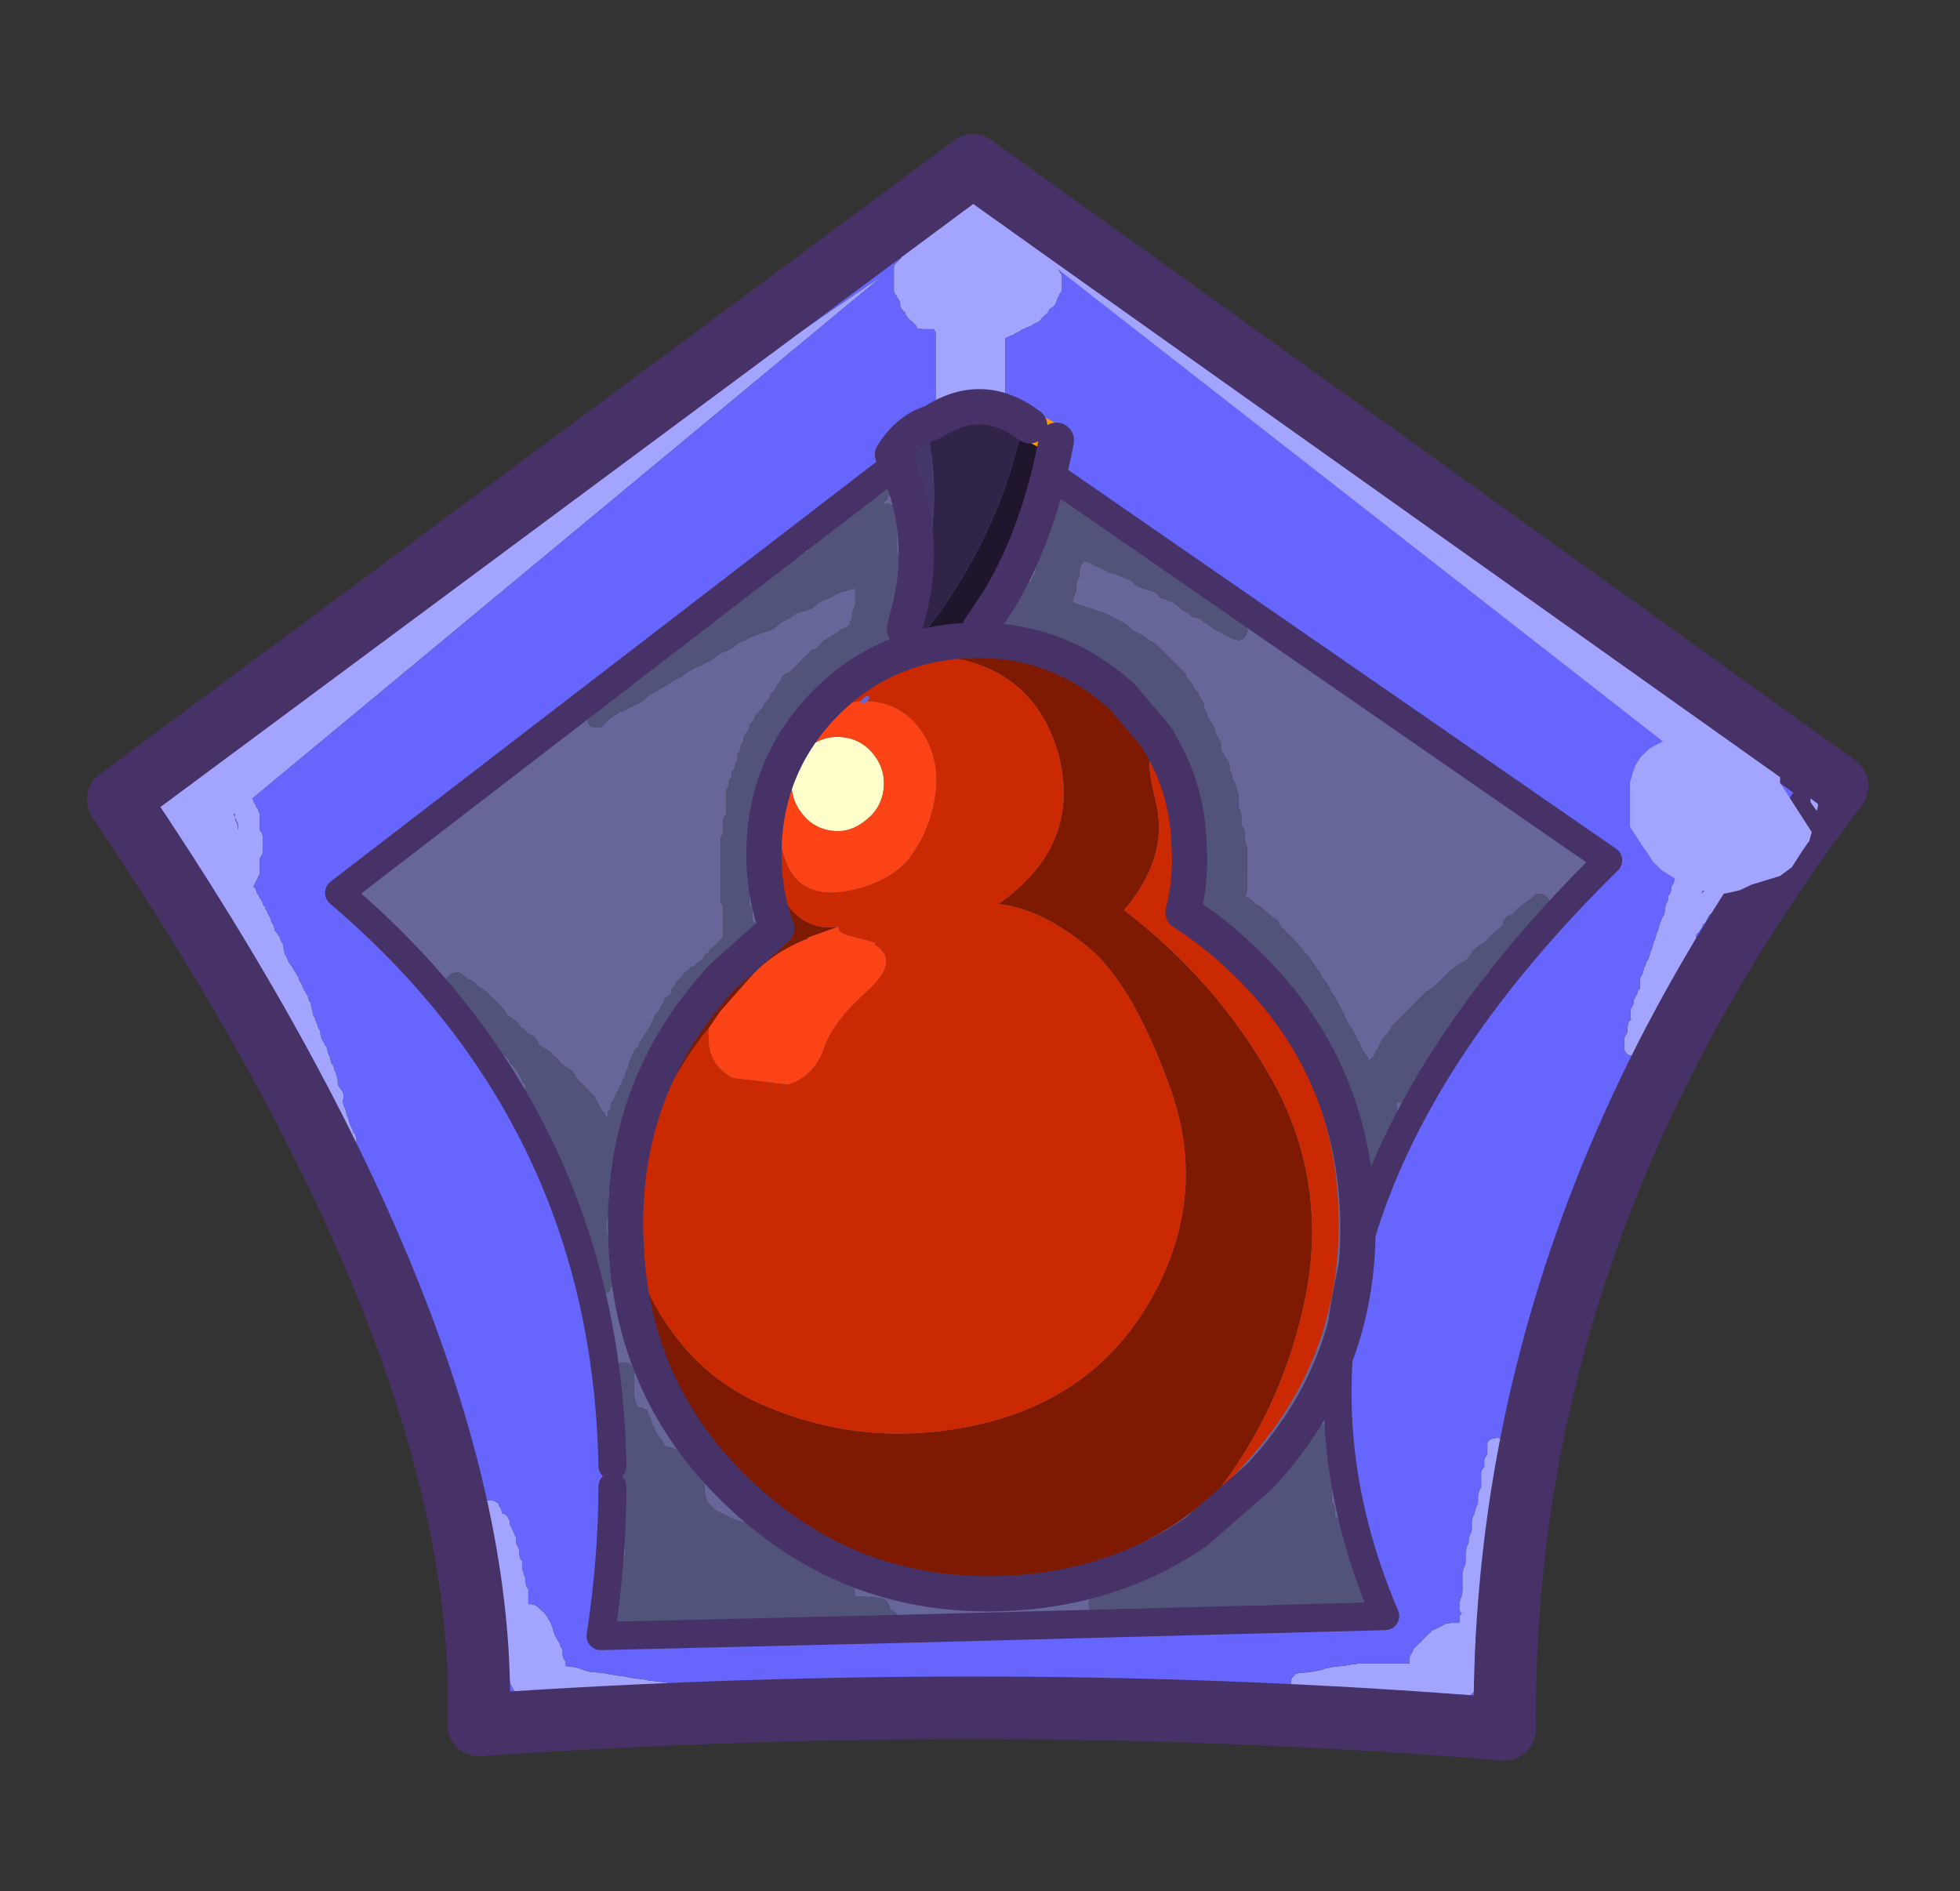 <svg xmlns:ffdec="https://www.free-decompiler.com/flash" xmlns:xlink="http://www.w3.org/1999/xlink" ffdec:objectType="frame" height="32.95" width="34.15" xmlns="http://www.w3.org/2000/svg"><rect width="100%" height="100%" fill="#333333" stroke="none"/><g transform="translate(2.1 1.5)"><use ffdec:characterId="554" height="130" transform="matrix(.217 0 0 .218 -.587 .835)" width="143.05" xlink:href="#a"/><use ffdec:characterId="555" height="61.85" transform="matrix(.338 .046 -.046 .339 10.488 4.654)" width="39.25" xlink:href="#b"/><use ffdec:characterId="556" height=".4" transform="matrix(.311 .043 -.043 .312 12.92 10.619)" width=".4" xlink:href="#c"/><use ffdec:characterId="78" height="30" width="30" xlink:href="#d"/></g><defs><path d="M.1.3.3.1" fill="none" stroke="#66c" stroke-linecap="round" stroke-linejoin="round" stroke-width=".25" id="c"/><path d="M30 0v30H0V0h30" fill="#fff" fill-opacity="0" fill-rule="evenodd" id="d"/><g id="a"><path d="m-63.4-7.35-.15-.15L-65-6.35l-2.45-6.55 60-40.9-50.75 41.9.05.1.05.2.15.2.05.2.15.15.05.2.1.2v1.3l.15.2.05.2.05.15v1.15l-.05.2-.1.15-.1.2v1.15l-.05.15-.1.2-.1.2-.1.2-.05.15-.15.2.15.1.1.2.05.2.15.2.05.15.15.2.1.2.05.2.15.15.05.2.15.2.05.2.1.15.1.2.05.2.1.2.1.15.05.2.05.2.15.2.1.15.15.2.05.2.1.2.1.15.05.2v.2l.05.2.05.2.1.15.1.2.05.2.15.2.1.15.15.2.1.2.15.2.05.15.15.2.05.2.1.2.1.15.1.2.05.2.15.2.05.15.15.2.05.2.05.2.15.15v.2l.05.2.05.2.05.15v.2l.15.2.05.2.05.15.1.2.05.2.1.2.1.15v.2l.05.2.05.2.05.1.15.2.05.2.15.15.05.2.05.2.05.2.1.15.05.2.05.2.05.2.15.15.05.2.05.2.1.2.05.15.05.2.05.2v.35l.1.2.15.2.15.2.05.15.05.2-.05.2-.05.2v.05l.05.2.05.15.1.2.05.2.05.2.05.15.1.2.05.2.05.2.05.15.1.2.1.2.05.2.15.15.05.2.05.2v.2l-.1.15-.05.2-.15.15-.1.05-.35.05-.4-.1-.2-.2-.15-.2-.05-.2-.1-.15-.1-.2-.1-.2-.05-.2-.15-.15-.05-.2-.05-.2-.1-.2-.05-.15-.05-.2-.05-.2-.1-.2-.05-.15-.05-.2-.05-.2-.1-.2-.05-.15-.05-.2-.05-.2-.1-.2v-.1l-.15-.05-.2-.2-.15-.2-.05-.2-.1-.15-.1-.2-.05-.2-.05-.2-.05-.15-.1-.2-.1-.2-.05-.2-.15-.15v-.2l-.05-.2-.05-.2-.1-.15-.05-.2-.05-.2-.05-.2-.1-.15v-.2l-.05-.2-.05-.2-.05-.1-.1-.15V6.8l-.05-.2v-.05l-.05-.1-.05-.1-.1-.15v-.15l-.05-.15v-.05l-.05-.15-.15-.15v-.1l-.05-.15-.1-.2-.1-.2-.1-.2-.15-.15-.05-.15-.2.05-.4-.1-.2-.2-.15-.2V3.4l-.1-.2-.15-.15-.1-.2-.15-.2-.15-.05-.2-.2-.15-.2-.05-.15-.1-.2-.1-.2-.1-.2-.05-.15-.15-.2-.05-.2-.05-.2-.1-.15-.05-.2-.05-.2-.15-.2-.05-.15-.1-.2-.15-.2-.1-.2-.15-.15-.1-.2-.1-.2-.1-.2-.05-.15-.15-.2-.05-.2-.05-.2-.1-.15-.15-.2-.2-.2-.1-.1-.2-.05-.1-.2-.15-.2v-.3l-.1-.2-.15-.15-.05-.15-.1-.2-.15-.2-.15-.15-.05-.15-.15-.2-.05-.2-.05-.15-.15-.15-.2-.2-.15-.2-.2-.15-.1-.15-.05-.2-.1-.2-.15-.15-.05-.15-.15-.2-.1-.15m60.6-34.1-.05-.05-.5-.7v-6.95l-.15-.25h-.85l-.45-.05-.1-.2-.2-.2-.2-.2-.15-.1-.15-.2-.15-.2-.05-.2-.15-.1-.15-.2-.1-.2v-.3l-.1-.2-.15-.2-.05-.15-.15-.15-.05-.2v-1.9l.05-.2.15-.15.2-.2.15-.15.05-.05v-1.7l.2-.7.7-.7.7-.45 1.15-.5.7-.45h1.15v-.25H.4l1.4.5.9.7.7.65.1.15 1.05.35.7.7.5.7.2.7v.6H6l.25.1.15.2.05.2.1.2.05.1.15.2.05.2v1l-.05.2-.15.2-.05.15-.1.15-.05.2-.1.2-.05.15-.15.15-.3.2-.1.2-.1.15-.2.15-.2.2-.15.2-.2.15-.35.15-.2.15-.3.1-.2.1-.25.1-.2.15-.25.1-.2.15-.3.1-.15.1-.2.05v6.05l-.45.7-.25.7-.3.3-.15.15-.5.25-1.15.25-1.6-.5-.65-.65M-59.7-10.6l.1.15v-.1l-.05-.15-.05.05v.05m.25.65.05.2v.2l.05.15v-.4l-.05-.15-.1-.2-.1-.2v.1l.05.15.1.15m21.25 55 .05.15v.05l.2.05.2.15.1.2.1.2v.2l.05.15.1.2.1.2.1.2.05.15.1.2v.4l.05.15.1.2.1.2v.35l.05.2.05.2.15.2v.55l.05.2.05.15.05.2.1.2v.35l.05.2.05.2.15.2v1.2h.25l.35.1.25.2.2.2.2.15.15.2.15.2.1.2.1.15.1.2.05.2.1.2v.15l.1.2.05.2.15.2.05.15.15.2.05.2.1.2.1.15v.4l.05.2.05.15.15.2v.35l.5.05.5.1.55.2.35.1 1.1.1.5.1 1 .15.3.05.25.05.25.05.95.1.4.1 1.35.15.35.1.2.2.1.2.1.15v.2l-.15.2-.05.2-.15.1-.1.05-.3.1h-1.2l-.15.1-.1.05-.3.1h-.5l-.45-.15-.45-.2-.3-.1-1.3-.05-.5-.15-1.5-.1-.5-.15-2.75-.1-.2-.05-.2.15-.35.15h-.75l-.45-.15-.2-.2-.1-.15-.1-.2-.1-.2-.05-.2v-.15l-.1-.2-.1-.2-.05-.2v-1.65l.1-.2.05-.05-.35-.15-.2-.2-.15-.15v-.4l-.1-.2-.15-.15v-4.9l-.05-.2-.05-.2-.05-.15-.1-.2v-.4l-.05-.15-.05-.2-.15-.2v-.55l-.05-.2-.05-.2-.05-.15-.1-.2v-.2l-.05-.2-.1-.15-.1-.2v-.4l-.05-.15-.05-.2-.15-.2v-.35l.1-.2.1-.2.15-.1.1-.1h.3v-.05l.4.15.25.15.05.2.15.2.05.2m96.7-51 .15.15.05.2v.2l-.15.2-.05.15-.1.2-.1.2-.1.2-.05.15.15-.15.2-.2.2-.2.2-.2.1-.1.15-.05h.3v-.1l.35.15.2.2.15.15.05.2v.2l-.15.2-.05.15-.1.2-.1.2-.1.2-.2.15-.2.2-.15.2-.2.2-.2.15-.1.2-.1.2-.1.2-.2.15-.05.2-.15.2-.1.2-.2.15-.05.2v.2l-.15.2-.05.15-.05.2v.2l-.05.2-.15.15-.05.2v.2l-.05.2-.15.15-.05.2-.15.2-.05.2-.1.15-.15.2-.05.2v.2l-.05.15-.15.2-.1.2-.2.2v.15l-.05.2-.1.2-.1.2-.05.15-.15.2-.1.2-.2.2-.05.15-.15.2-.05.1v.05l-.05.15-.15.2-.05.2v.35l-.05.2-.1.2-.1.2-.2.1-.3.05-.25-.05v.15l-.05.15-.1.2-.1.2v.35l-.05.2-.1.2-.1.2-.2.1-.3.05-.45-.1-.2-.2-.1-.2v-.9l.05-.2.15-.2.05-.2v-.35l.05-.2.05-.2.15-.15.05-.05-.05-.05v-.75l.1-.15.1-.2.05-.2v-.2l.1-.15.1-.2.1-.2.05-.2.15-.15v-.75l.05-.2.15-.2.05-.2.05-.15.05-.2.1-.2.05-.2.1-.15.1-.1V.9l.05-.2.05-.15.05-.2.1-.2.05-.2.05-.15.05-.2.1-.2.05-.2.05-.15.05-.2.1-.2.05-.2.05-.15.05-.2.1-.2.05-.2.1-.15.1-.2.05-.2v-.25l.05-.2.05-.15.1-.2.05-.1v-.2l.05-.2.15-.2.05-.2v-.25l.05-.05v-.05l.15-.2.05-.2v-.25L56-5.6v-.05l.05-.05h.05l.1-.2v-.55l.05-.2.2-.2.2-.1h.3v-.1h.25l.35.15.2.2.15.15.05.2v.05l.35.15.2.2m-16.8 45.1.35.15.2.15.15.2.05.2v1.1l-.05.2-.15.2-.05.2v.35l-.05.2-.1.2-.1.15v1.15l-.15.2-.05.15-.05.2v.55l-.05.2-.1.2-.05.2-.05.15-.05.2-.1.2-.05.2-.05.15v.75l-.05.2-.1.2-.05.2-.05.15v.2l-.05.2-.1.2-.05.15v.2l-.05.2v.75l-.05.2v.05l.1.1.15.2.05.2v.2l-.05.15-.15.2-.05.2v.95l-.05.2-.1.15-.1.2v.95l-.05.2-.15.15-.05.2v.75l-.15.2-.05.2v.05l.15.2.05.15v.2l-.15.2-.05.2-.05.15v.95l.05.2.15.2.05.15v1.15l-.05.2-.15.15-.2.2-.25.2-.05.2-.1.1-.15.05-.3.1h-.25l-.15-.05-.05.05-.1.1-.15.05-.3.1h-1l-.45-.15-1.8-.1-.5-.15-4.25-.1-.45-.15-.55-.1-.5-.15-.55-.2-.2-.15h-.05l-.15.05-.25.05-.25.05-.3.1h-.75l-.45-.15-.2-.2-.1-.15v-.4l.05-.2.15-.15.1-.15.15-.05.3-.05.95-.1.25-.05.25-.05.25-.05.25-.1.25-.05.25-.05.3-.05.95-.1.25-.05.25-.05h.3v-.05h4.25v-.45l.05-.2.15-.2.05-.15.1-.2.2-.2.2-.2.2-.15.15-.2.2-.2.2-.2.2-.15.1-.15.15-.05.3-.15.2-.1.3-.15.2-.1h.3V54h.75v-.4l.05-.2.15-.15-.1-.1-.1-.15v-.6l.05-.15.05-.2.1-.2v-.2l.05-.15v-1.55l.05-.15.05-.2.1-.2.05-.2v-.75l.05-.15v-.2l.05-.2.1-.2.05-.15v-.2l.05-.2.05-.2.1-.15.05-.2v-.75l.05-.2.05-.2.1-.15.05-.2.05-.2.05-.2.1-.15.05-.2v-.55l.05-.2.05-.2.15-.2v-1.3l.1-.2.15-.15v-.6l.05-.15.15-.2.05-.2v-.75l.1-.2.2-.15.45-.1v-.05" fill="#a3a4fe" fill-rule="evenodd" transform="translate(71.5 65)"/><path d="m-63.4-7.35.1.15.15.2.05.15.15.15.1.2.05.2.1.15.2.15.15.2.2.2.15.15.05.15.05.2.15.2.05.15.15.15.15.2.1.2.05.15.15.15.1.2v.3l.15.2.1.2.2.05.1.1.2.2.15.2.1.15.05.2.05.2.15.2.05.15.1.2.1.2.1.2.15.15.1.2.15.2.1.2.05.15.15.2.05.2.05.2.1.15.05.2.05.2.15.2.05.15.1.2.1.2.1.2.05.15.15.2.2.2.15.05.15.2.1.2.15.15.1.2v.55l.15.2.2.2.4.1.2-.05.05.15.15.15.1.2.1.2.1.2.05.15v.1l.15.15.05.15v.05l.05.15v.15l.1.15.05.1.05.1v.05l.05.2v.15l.1.15.05.1.05.2.05.2v.2l.1.15.05.2.05.2.05.2.1.15.05.2.05.2v.2l.15.15.05.2.1.2.1.2.05.15.05.2.05.2.1.2.1.15.05.2.15.2.2.2.15.05v.1l.1.2.05.2.05.2.05.15.1.2.05.2.05.2.05.15.1.2.05.2.05.2.05.15.1.2.05.2.05.2.15.15.05.2.1.2.1.2.1.15.05.2.15.2.2.2.4.1.35-.05.1-.05.15-.15.05-.2.1-.15v-.2l-.05-.2-.05-.2-.15-.15-.05-.2-.1-.2-.1-.2-.05-.15-.05-.2-.05-.2-.1-.2-.05-.15-.05-.2-.05-.2-.1-.2-.05-.15-.05-.2v-.05l.05-.2.05-.2-.05-.2-.05-.15-.15-.2-.15-.2-.1-.2v-.35l-.05-.2-.05-.2-.05-.15-.1-.2-.05-.2-.05-.2-.15-.15-.05-.2-.05-.2-.05-.2-.1-.15-.05-.2-.05-.2-.05-.2-.15-.15-.05-.2-.15-.2-.05-.1-.05-.2-.05-.2v-.2l-.1-.15-.1-.2-.05-.2-.1-.2-.05-.15-.05-.2-.15-.2v-.2l-.05-.15-.05-.2-.05-.2v-.2l-.15-.15-.05-.2-.05-.2-.15-.2-.05-.15-.15-.2-.05-.2-.1-.2-.1-.15-.1-.2-.05-.2-.15-.2-.05-.15-.15-.2-.1-.2-.15-.2-.1-.15-.15-.2-.05-.2-.1-.2-.1-.15-.05-.2-.05-.2v-.2l-.05-.2-.1-.15-.1-.2-.05-.2-.15-.2-.1-.15-.15-.2-.05-.2-.05-.2-.1-.15-.1-.2-.05-.2-.1-.2-.1-.15-.05-.2-.15-.2-.05-.2-.15-.15-.05-.2-.1-.2-.15-.2-.05-.15-.15-.2-.05-.2-.1-.2-.15-.1.15-.2.05-.15.1-.2.1-.2.1-.2.05-.15V-7.1l.1-.2.1-.15.05-.2V-8.8l-.05-.15-.05-.2-.15-.2v-1.3l-.1-.2-.05-.2-.15-.15-.05-.2-.15-.2-.05-.2-.05-.1 50.75-41.9-60 40.9L-65-6.35l1.45-1.15.15.15m64.65-33.6.3-.3.25-.7.45-.7v-6.05l.2-.05.15-.1.3-.1.2-.15.25-.1.2-.15.25-.1.2-.1.3-.1.2-.15.35-.15.2-.15.15-.2.2-.2.2-.15.1-.15.1-.2.3-.2.15-.15.05-.15.1-.2.05-.2.1-.15.05-.15.15-.2.05-.2v-1l-.05-.2-.15-.2-.05-.1-.1-.2-.05-.2-.15-.2-.25-.1h-.05v-.6l-.2-.7-.5-.7-.7-.7-1.05-.35-.1-.15-.7-.65-.9-.7-1.4-.5h-1.9v.25h-1.15l-.7.45-1.15.5-.7.45-.7.7-.2.7v1.7l-.05.05-.15.15-.2.2-.15.15-.05.2v1.9l.05.2.15.15.05.15.15.2.1.2v.3l.1.2.15.2.15.1.05.2.15.2.15.2.15.1.2.2.2.2.1.2.45.05h.85l.15.25v6.95l.5.7.05.05-48.45 37.1Q-29.8 13.8-29.3 41.45l-.05.05v1.4l.05.2q0 5.75-.95 11.95l23.1-.55H-7l37.95-1 1.8-.05q-12.95-30.2 17.9-60.4l-49.4-34m-60.7 31-.1-.15-.05-.15v-.1l.1.2.1.2.05.15v.4l-.05-.15v-.2l-.05-.2m-.25-.65v-.05l.05-.05.05.15v.1l-.1-.15m21.5 55.65-.05-.2-.15-.2-.05-.2-.25-.15-.4-.15v.05h-.3l-.1.1-.15.1-.1.2-.1.2v.35l.15.2.05.2.05.15v.4l.1.2.1.15.05.2v.2l.1.2.05.15.05.2.05.2v.55l.15.2.05.2.05.15v.4l.1.2.05.15.05.2.05.2v4.9l.15.15.1.2v.4l.15.15.2.2.35.15-.05.05-.1.2v1.65l.05.2.1.2.1.2v.15l.05.2.1.2.1.2.1.15.2.2.45.15h.75l.35-.15.2-.15.2.05 2.75.1.5.15 1.5.1.5.15 1.3.05.3.1.45.2.45.15h.5l.3-.1.1-.05.15-.1h1.2l.3-.1.1-.05.15-.1.05-.2.15-.2v-.2l-.1-.15-.1-.2-.2-.2-.35-.1-1.35-.15-.4-.1-.95-.1-.25-.05-.25-.05-.3-.05-1-.15-.5-.1-1.1-.1-.35-.1-.55-.2-.5-.1-.5-.05v-.35l-.15-.2-.05-.15-.05-.2v-.4l-.1-.15-.1-.2-.05-.2-.15-.2-.05-.15-.15-.2-.05-.2-.1-.2v-.15l-.1-.2-.05-.2-.1-.2-.1-.15-.1-.2-.15-.2-.15-.2-.2-.15-.2-.2-.25-.2-.35-.1h-.25v-1.2l-.15-.2-.05-.2-.05-.2v-.35l-.1-.2-.05-.2-.05-.15-.05-.2v-.55l-.15-.2-.05-.2-.05-.2v-.35l-.1-.2-.1-.2-.05-.15v-.4l-.1-.2-.05-.15-.1-.2-.1-.2-.1-.2-.05-.15v-.2l-.1-.2-.1-.2-.2-.15-.2-.05v-.05l-.05-.15m96.7-51-.2-.2-.35-.15v-.05l-.05-.2-.15-.15-.2-.2-.35-.15h-.25v.1h-.3l-.2.1-.2.2-.05.2v.55l-.1.2h-.05l-.05.05v.05l-.05.05v.25l-.05.2-.15.2v.05l-.05.05v.25l-.05.2-.15.2-.05.2v.2l-.05.1-.1.2-.05.15-.05.2v.25l-.05.2-.1.2-.1.15-.05.2-.1.2-.05.2-.05.15-.05.2-.1.2-.05.2-.05.15-.05.2-.1.2-.05.2-.05.15-.05.2-.1.2-.05.2-.05.15-.05.2v.05l-.1.1-.1.15-.05.2-.1.2-.05.2-.05.15-.05.2-.15.2-.05.2v.75l-.15.15-.05.2-.1.2-.1.2-.1.15v.2l-.05.2-.1.2-.1.15v.75l.05.05-.05.05-.15.15-.05.2-.05.2v.35l-.05.2-.15.2-.05.2v.9l.1.2.2.2.45.1.3-.05.2-.1.1-.2.1-.2.05-.2V7.6l.1-.2.1-.2.05-.15V6.9l.25.05.3-.05.2-.1.1-.2.1-.2.05-.2v-.35l.05-.2.15-.2.05-.15v-.05l.05-.1.15-.2.05-.15.2-.2.1-.2.15-.2.05-.15.1-.2.1-.2.05-.2V3.3l.2-.2.1-.2.15-.2.05-.15v-.2l.05-.2.15-.2.1-.15.05-.2.15-.2.05-.2.15-.15.05-.2v-.2l.05-.2.15-.15.05-.2v-.2l.05-.2.05-.15.15-.2v-.2l.05-.2.2-.15.1-.2.15-.2.05-.2.2-.15.1-.2.1-.2.1-.2.2-.15.2-.2.15-.2.2-.2.2-.15.1-.2.1-.2.1-.2.05-.15.15-.2v-.2l-.05-.2-.15-.15-.2-.2-.35-.15v.1h-.3l-.15.05-.1.1-.2.2-.2.2-.2.2-.15.15.05-.15.1-.2.1-.2.1-.2.05-.15.15-.2v-.2l-.05-.2-.15-.15m10.45-6.8Q42 22.55 42.35 62.5q-39.8-3.25-82.4-.35Q-39 32.35-69-11.8L-.35-62.5l69.4 49.6-.1.15M41.7 39.15v.05l-.45.1-.2.15-.1.2v.75l-.05.2-.15.2-.05.15v.6l-.15.15-.1.2v1.3l-.15.2-.05.2-.05.2v.55l-.05.2-.1.15-.05.2-.05.2-.05.2-.1.15-.05.2-.05.2v.75l-.05.2-.1.15-.05.2-.05.2v.2l-.05.15-.1.2-.05.2v.2l-.05.15v.75l-.05.2-.1.2-.05.2-.05.15v1.55l-.05.15v.2l-.1.2-.05.2-.05.15v.6l.1.15.1.1-.15.15-.05.2v.4h-.75v.05h-.3l-.2.1-.3.15-.2.1-.3.15-.15.05-.1.15-.2.15-.2.2-.2.2-.15.2-.2.15-.2.2-.2.2-.1.2-.05.15-.15.2-.05.2v.45h-4.25v.05h-.3l-.25.05-.25.05-.95.1-.3.05-.25.05-.25.05-.25.1-.25.05-.25.05-.25.05-.95.1-.3.05-.15.05-.1.15-.15.15-.05.2v.4l.1.15.2.2.45.15h.75l.3-.1.25-.05.25-.05.15-.05h.05l.2.15.55.2.5.15.55.1.45.15 4.25.1.5.15 1.8.1.45.15h1l.3-.1.15-.05.1-.1.05-.05.15.05h.25l.3-.1.15-.05.1-.1.05-.2.25-.2.2-.2.15-.15.05-.2V57.9l-.05-.15-.15-.2-.05-.2v-.95l.05-.15.05-.2.15-.2v-.2l-.05-.15-.15-.2v-.05l.05-.2.15-.2v-.75l.05-.2.15-.15.05-.2v-.95l.1-.2.1-.15.05-.2v-.95l.05-.2.15-.2.05-.15v-.2l-.05-.2-.15-.2-.1-.1v-.05l.05-.2v-.75l.05-.2v-.2l.05-.15.1-.2.05-.2v-.2l.05-.15.05-.2.1-.2.05-.2v-.75l.05-.15.05-.2.1-.2.05-.2.05-.15.05-.2.1-.2.05-.2v-.55l.05-.2.05-.15.15-.2v-1.15l.1-.15.1-.2.05-.2v-.35l.05-.2.15-.2.05-.2v-1.1l-.05-.2-.15-.2-.2-.15-.35-.15" fill="#66f" fill-rule="evenodd" transform="translate(71.5 65)"/><path d="m18.05-28.4-.1-.2-.3-.2-.4-.2-.35-.15-.4-.2-.25-.2-.2-.2q-.1-.1-.25-.15l-.3-.2-.45-.2-.1-.05-.05-.15-.1-.15-.1-.2-.3-.2-.35-.2-.25-.15-.3-.2-.4-.2-.3-.2-.2-.15-.15-.2-.35-.2-.35-.2-.4-.15-.3-.2-.25-.2-.25-.2-.2-.15-.15-.2-.35-.2-.3-.2-.2-.15-.15-.2-.2-.2-.2-.2-.25-.15-.35-.2-.2-.2-.2-.2q-.1-.1-.25-.15l-.35-.15v.05h-.35l-.1.1-.15.1-.1.2v.05h-.05v.05l-.45.1-.2.15-.1.2-.1.2-.1.2-.05.15v.4l-.1.2-.05.15-.1.2v.6l-.05.05v.4l-.05.1-.05.15-.05.2-.05.2-.1.2-.05.15-.05.2-.05.2v1l-.05.2-.15.2-.05.15-.05.15-.15.2-.2.15-.05.2-.1.15-.15.2-.15.15-.15.2-.15.15-.05.2-.15.15-.1.2-.2.15-.2.2-.25.1-.2.1-.2.2-.15.2-.1.1v.7l.1.15-.05.05-.05.2v.3l.1.2.15.2.45.1h.45l.25-.05.25-.05.4.1.3.1.25.05.2.2.35.1.15.15.35.1.15.15.35.1.15.15.35.1.15.15.35.1.15.15.45.1.35-.1.1-.05.25.05.05.1.15.1.1.2.4.05.05.1.1.1.15.2.4.1.05.1.1.05.15.2.2.2.2.15.15.15.15.2.2.2.2.15.15.15.15.2.2.2.2.15.15.15.15.2.2.2.15.1.2.2.15.2.4.2.25.1.15.2.15.2.1.2.05.1.15.2.15.2.15.2.05.1.1.2.15.2.15.15.05.15.15.2.1.2.15.15.05.15.15.2.05.2.1.15.15.15.15.2.05.2.05.15v.15l.15.2.05.2.1.15.1.15.05.2.05.15.15.2.05.15v.2l.05.15.15.2.05.15v1.05l.05.2.1.15.05.2v.65l.05.2.15.2.05.15v.7l.15.15.05.2.05.2v1.5l.1.2.1.2v.7l.05.2.15.1.05.15v.35l-.05.15-.15.2v.05l-.1.05-.1.2-.05.15V-2l.1.2.15.2.4.1.1.1.4.1.25.1.1.1.15.2.4.15.2.15.2.2.15.2.15.15.2.15.2.2.15.2.15.15.3.15.3.2.15.2.2.15.2.15.15.2.15.2.2.15.2.15.15.2.15.15.35.2.05.15.15.2.15.15.2.2.15.15.05.2.05.15.2.2.15.15.1.2.1.15.2.2.15.15.2.15.15.2v.2l.1.15.2.15.15.2.05.2.1.15.15.15.2.2.35.2.05.15.1.15.05.2.15.2.05.15.15.15.05.2.05.2.1.1.1.2.05.2.15.2.05.1.15.2.05.2.05.2.1.1v.2l.05.2.1.2.1.1.1.2.05.2.1.15v.55l.1.15.1.15.1.2.05.2.1.15v.15l.1.2.15.2v.15l.05.15.15.2.05.2.1.15.15.15.1.2.05.15.05.2-.05.15v.9l.1.15.2.2v.1l-.15.2-.05.15v.6l.05.15.15.2.15.2.2.2.45.1.35-.1.2-.2.15-.2.05-.2v-.6H32l.15-.05.1-.15.2-.2.1-.15.1-.2.05-.2v-.2l.1-.15.1-.2.1-.2.05-.2.15-.15v-.2l.05-.2.05-.2.15-.15.05-.2.15-.2.05-.2v-.35l-.05-.2v-.05l.05-.1v-.05l.05-.1.2.05.3-.05.2-.15.2-.15.1-.2.15-.2.05-.2.1-.15.15-.2.05-.2.2-.2.1-.15.1-.2.05-.2.05-.2.15-.15.15-.2.2-.2.05-.2.15-.15.2-.2.1-.2.15-.2.1-.15.05-.2.15-.2.05-.2.15-.15.05-.2.1-.2.2-.2.05-.15.15-.2.1-.2.2-.2.05-.15.15-.2.1-.2.1-.2.05-.15.2-.2.1-.2.15-.2.05-.15.1-.2.15-.2.05-.15.05-.1.1-.1.1-.1.2-.15.2-.2.15-.2.2-.2.05-.15.15-.2v-.25l.1-.2.2-.2.2-.15.1-.2.15-.2.2-.2.3-.15.1-.2.15-.2.05-.15.15-.15.05-.05.2-.2.35-.2.25-.2.2-.2.2-.15.15-.2.2-.2.05-.2.15-.15v-.2l-.05-.1.05-.05.2-.15.15-.2.35-.2.3-.2.2-.15.15-.2.2-.2.05-.2.15-.15v-.2l-.05-.2-.15-.2-.2-.15-.35-.15v.05h-.3l-.2.15-.2.2-.2.15-.3.2-.3.2-.2.2-.2.15-.15.2-.2.2-.3.1-.15.1-.1.1-.15.2-.05.2v.15l-.2.2-.3.2-.2.2-.2.15-.15.2-.2.2-.2.2-.3.15-.25.2-.25.2-.2.2-.1.2-.15.15-.1.2-.25.2-.35.2-.25.15-.3.2-.25.2-.2.2-.15.15-.2.2-.2.2-.2.2-.15.15-.25.2-.25.2-.35.2-.15.15-.2.2-.2.2-.2.2-.15.15-.2.2-.2.2-.2.2-.15.15-.2.2-.2.2-.2.2-.15.15-.2.2-.2.2-.05.2-.15.15-.1.2-.2.2-.2.2-.1.15-.05.2-.15.2-.05.2v.05l-.15.1-.1.2-.05.2-.15.2-.2.15-.05.15-.1-.15-.05-.15-.15-.2-.1-.15-.15-.2-.05-.15-.1-.2-.1-.15-.05-.2-.15-.15-.05-.2-.1-.15-.1-.2-.1-.15-.1-.2-.1-.15-.15-.2-.05-.15-.1-.15-.1-.2-.1-.2V5.3l-.15-.15-.05-.2-.15-.2-.05-.15-.1-.15-.1-.2-.1-.2-.1-.15-.1-.15-.15-.2-.1-.2-.05-.15-.15-.15-.05-.2-.15-.2-.1-.1-.15-.2-.1-.2-.1-.2-.1-.1-.15-.2-.1-.2-.15-.2-.1-.1-.1-.2-.1-.2-.2-.2-.2-.1-.1-.2-.15-.2-.15-.15-.1-.15-.2-.2-.15-.2-.15-.15-.2-.15-.2-.2-.15-.2-.2-.15-.1-.15-.15-.2-.1-.2-.1-.15-.25-.15-.3-.2-.2-.2-.2-.15-.15-.15-.2-.2-.35-.15-.2-.2-.15-.15-.25-.2-.3-.1.05-.1.05-.2.05-.2V-8l-.05-.15-.05-.2-.05-.2-.05-.15v-.55l-.05-.15-.05-.15-.15-.2v-.85l-.05-.1-.05-.2-.1-.2-.05-.2v-1l-.1-.2-.05-.15-.05-.15v-.2l-.1-.2-.1-.15-.05-.05v-.2l-.05-.15-.05-.15-.15-.2v-.45l-.05-.2-.1-.15-.1-.15-.05-.1-.15-.15-.05-.2-.15-.2-.05-.2v-.5l-.15-.15-.05-.15-.1-.2-.1-.2-.05-.15v-.15l-.1-.2-.1-.2-.1-.15-.15-.15-.05-.2-.15-.2v-.1l-.05-.2-.15-.2-.05-.15v-.2l-.05-.2-.15-.2-.05-.15-.15-.2-.05-.2-.2-.2-.1-.15-.15-.2-.05-.2-.2-.2-.1-.15-.15-.2-.05-.2-.2-.2-.15-.15-.2-.2-.2-.2-.2-.2-.15-.15-.2-.2-.2-.2-.2-.2-.15-.15-.2-.2-.2-.2-.2-.2-.25-.15-.3-.15-.05-.05-.15-.15-.25-.15-.3-.15-.2-.1-.35-.2-.2-.2-.2-.2-.25-.15-.3-.15-.2-.1-.3-.15-.2-.1-.3-.15-.2-.1-.35-.15-.4-.1-.35-.15-.4-.1-.35-.15-.4-.1-.3-.15-.05-.05v-.3l.1-.2.05-.2.1-.2v-.55l.05-.2.05-.15.15-.2v-.55l.05-.2.1-.2.1-.2.1-.1.35.05.25.15.4.2.3.1.4.2.3.2.45.1.3.1.3.15.5.2.35.15.15.2.25.2.6.2.55.15.4.2.15.2.2.2.5.15.25.1.25.1.3.2.2.2.05.05.2.2.4.15.15.15.2.2.45.1h.15l.15.15.2.15.3.2.3.2.2.2.4.15.35.2.4.2.35.2.45.1.3-.05.2-.15.1-.15.1-.2.05-.2-.05-.2-.1-.15-.1-.2-.25-.15v-.15l-.15-.2-.05-.2-.2-.2-.25-.15-.3-.15-.2-.1-.35-.15-.2-.05-.2-.15-.25-.15-.3-.2-.35-.2-.2-.2-.15-.15M1.25-40.95l49.4 34q-30.85 30.2-17.9 60.4l-1.8.05-37.95 1 .3-.15.2-.2.1-.15.1-.2v-.2l-.15-.2-.05-.15-.25-.2-.3-.15v-.25l-.1-.15-.1-.2-.2-.2-.35-.1-2.05-.15V50.6l-.2-.7-.5-.7-.7-.7-1.4-.5-2.3-.45-1.15-.45-.7-.45-1.4-.5-1.4-.45-1.4-.7-.7-.7-.2-.7v-.7l-.5-.7-.2-.7-.7-.7-.95-.7-.85-.25-.05-.05-.05-.2-.1-.15-.15-.15-.15-.2-.1-.2-.1-.15-.1-.15-.05-.2-.1-.2-.1-.05v-.2l-.05-.2-.05-.15-.15-.2-.05-.15-.05-.2-.2-.15-.4-.15v.05h-.2v-.15l-.1-.2-.05-.15-.05-.2-.05-.2v-2.05l-.1-.2-.1-.2-.2-.15-.35-.15v.05h-.35l-.15.15-.2.2-.05.15v2.65l.05.2.1.15.1.2v.95l.05.2.1.15.1.2v1.45l.05.2.1.15.05.1-.55.5-.4.65q-.5-27.65-21.95-45.8l48.45-37.1.65.65 1.6.5 1.15-.25.5-.25.15-.15m-8.4 95.45-23.1.55q.95-6.2.95-11.95l.15.5.5.7.35.4v3.95l-.1.2-.05.1-.05.1-.05.1v1.5l-.1.2-.1.2-.05.2v.55l-.1.2-.1.15-.05.2v.4l.1.1H-29l-.2.2-.1.2V54l.1.15.2.2.45.15h.25l.35-.15.65-.1.3-.1 1.35.4h1.85l1.05-.35.2.05 1.3.1.45.15h2.35l.25.05h5.55l1.4-.5h.05l1.2.05.45.15 2.05.1.35.15m19.8-77.15-.1-.1-.2-.2.2.05.05.15.05.1m-31.2-5.7-.2.2-.3.15-.25.2-.35.2-.35.2-.2.15-.05.1-.15.1-.15.2-.2.2-.4.15-.25.2-.15.2-.1.1-.05.05-.05.05-.1.1-.4.15-.2.15-.2.2-.05.1-.1.1-.2.2-.2.15-.2.2-.05.1-.05.05-.4.15-.35.2-.4.2-.25.2-.3.15-.3.2-.4.2-.35.2-.4.15-.35.2-.3.2-.2.2-.2.15-.2.2-.15.2-.35.1-.1.1-.15.1-.15.2-.2.2-.2.15-.1.2-.1.2-.25.1-.15.15-.45.2-.2.15-.2.2-.1.2-.05.2v.05l-.15.1-.2.2-.1.2-.05.2v.35l.1.2.2.2.45.1.3-.05.1-.05.15-.15.2-.2.15-.15.2-.2.3-.2.15-.05.1-.05.1-.1.05-.05.25-.05.1-.05.25-.15.4-.2.35-.15.4-.2.25-.2.2-.2.15-.15.4-.2.35-.2.35-.2.3-.15.25-.2.35-.2.35-.2.3-.15.25-.2.25-.15.05-.05.2-.1.25-.15.2-.1.5-.2q.1-.05.25-.15l.3-.15h.05l.05-.05.15-.1.1-.1.1-.05.25-.2.1-.05.1-.05.3-.15.5-.2.3-.2.2-.2.1-.05.4-.2.15-.05.1-.05.35-.2.2-.05.35-.15.45-.15.4-.15.35-.1.25-.2.25-.2.25-.2.3-.15.4-.2.25-.2.1-.1.25-.1.6-.15.5-.2.3-.2.2-.2.25-.15.5-.2.4-.2.4-.2.35-.15.6-.15.35-.1.15-.05v1.35l-.1.2-.05.15-.1.2v.55l-.15.2-.05.2-.1.2h-.1l-.2.15-.25.1-.15.1-.1.1-.2.15-.25.1-.2.15-.25.1-.2.15-.2.15-.15.15-.15.2-.2.2-.3.05-.1.1-.1.1-.2.2-.2.2-.15.1-.15.2-.2.2-.2.2-.1.1-.2.2-.2.2-.3.1-.1.1-.1.05-.15.2-.05.2-.1.15-.15.15-.15.2-.05.2-.1.15-.2.15-.15.2v.2l-.1.1v.05l-.2.15-.15.2-.05.2-.1.1-.15.2-.2.2-.2.2-.05.1-.05.2-.15.2-.2.2-.05.1v.2l-.05.2-.15.15-.1.15-.15.2v.35l-.1.15-.15.2v.35l-.1.2-.15.15v.35l-.05.2-.15.15v.35l-.1.2-.15.15v.35l-.1.2-.15.15v.35l-.05.2-.15.15v1.95l-.05.1-.15.2-.05.2v1l-.05.2-.15.2v5.2l.1.2.1.15v2.5h-.05l-.15.1-.2.2-.15.2-.2.15-.15.15-.2.2-.1.2-.25.1-.1.2-.15.2-.2.2-.2.1-.15.2-.4.2-.2.2-.15.1-.2.2-.15.2-.15.2-.2.1-.1.2-.1.2-.1.15-.15.15v.2l-.1.2-.2.15-.2.15-.1.2-.05.2-.1.15-.15.15-.05.2-.1.2-.2.15-.1.15-.05.2-.1.2-.1.15-.05.15-.1.2-.1.15-.1.2-.15.15-.1.2-.1.15-.1.2-.15.15-.05.2-.05.15-.2.2-.15.15-.05.2-.1.15-.1.2-.05.15-.05.15-.1.2v.2l-.05.15-.1.15-.1.2v.2l-.05.15-.1.15-.1.2-.05.2-.15.15-.05.15-.1.2-.1.2-.05.15-.1.15-.05.2-.1.2-.15.1v.4l-.1.2-.15.1v.2l-.05.2-.05.1-.15-.2-.05-.2-.2-.15-.1-.2-.15-.2-.05-.2-.1-.15-.1-.2-.1-.2-.2-.2-.2-.15-.15-.2-.2-.2-.2-.2-.2-.15-.15-.2-.2-.2-.05-.2-.15-.15-.1-.2-.35-.2-.3-.2-.2-.15-.15-.2-.2-.2-.2-.2-.2-.15-.15-.2-.35-.2-.3-.2-.2-.15-.1-.05-.05-.15-.1-.2-.1-.2-.25-.15-.3-.15-.1-.05-.15-.2-.2-.2-.2-.1-.1-.2-.2-.2-.2-.15-.25-.2-.3-.2-.15-.2-.05-.15-.2-.2-.2-.2-.15-.2-.2-.15-.2-.2-.2-.2-.15-.2-.2-.15-.25-.2-.4-.2-.15-.2-.2-.15-.25-.2-.2-.05-.1-.1-.2-.15-.25-.2-.4-.15v.1l-.4.05-.2.2-.15.15v.4l.1.2.1.15.2.2.2.2.15.2.15.15.1.2.1.2.15.2.15.15.1.2.1.2.15.2.2.15.2.2.2.2.15.2.15.15.1.2.1.2.15.2.2.15.2.2.2.2.1.2.05.15.15.2.2.2.15.05.1.2.15.2.2.15.2.2.15.2.05.2.2.15.15.2.2.2.05.2.15.15.05.2.15.2.05.2.2.15v.1l.05.1-.05.05v.4l.05.2.2.15.15.2.1.2.05.2.1.15.1.2v.2l.05.2.1.15.1.2.1.2.15.15v.05l.05.15.1.2.1.2v.2l.05.15.05.2.15.2.05.2.1.15.1.2v.2l.05.2.1.15.1.2.1.2.05.2.15.15.1.2.1.2v.2l.05.15.1.2.1.2.05.2.1.15.1.2v.2l.05.2.1.15.1.2.1.2.05.2.1.15v.6l.05.15.05.2.15.2v.75l.05.2.1.15.1.2v.4l.05.15.1.2.2.2.2.2.45.1v1.4l.05.15.1.2.1.2v1.3l.1.2.2.2.45.1.3-.05.1-.05.15-.15.05-.2.15-.15v-1.7l-.1-.2-.1-.2-.05-.15v-1.5l-.15-.2-.05-.2-.05-.2v-.8l.05-.2.1-.1v-1.95l.1-.2v-.15l.1-.2.05-.15V17.9l.1-.2.05-.15.1-.15v-.25l.15-.05.2-.15.1-.15.05-.2.1-.2v-.55l-.1-.2-.05-.1v-.1l.15-.15.05-.2v-.7l.1-.15.05-.2.1-.15v-.15l.1-.2.1-.2.05-.15v-.15l.15-.2.15-.2.05-.15.1-.15v-.2l.1-.2.15-.15.1-.15.05-.2.05-.2v-.15l.15-.15.05-.2.05-.2v-.1l.15-.2.05-.2.05-.2v-.1l.1-.2.05-.2.15-.2.15-.1.15-.2.05-.2.1-.2.05-.1.1-.2.1-.2.1-.15.05-.15.2-.2.1-.2.1-.15.05-.15.15-.2.05-.2.15-.15.1-.15.15-.2.05-.2.15-.15.05-.15.1-.2.1-.2.05-.15.05-.15.2-.2.2-.15.2-.2v-.15l.1-.2.1-.15.1-.2.3-.15.15-.2.2-.15.2-.2.15-.15.3-.15.15-.05.15-.2.15-.2.25-.2.1-.1.2-.2.15-.2.15-.2.2-.1.2-.2V.9l.05.05.45.1.25-.05.2-.1.15-.2.05-.15.05-.2v-.6l.25-.15.2-.1.35-.2.15-.15.15-.2.05-.15v-.35l-.05-.2-.15-.15-.15-.15-.1-.05v-.85l-.05-.2-.15-.15-.05-.15v-1.4l.05-.2.15-.2.05-.1v-3l.05-.2.1-.15.05-.15v-.2l.05-.2.15-.15.05-.15v-.2l.05-.2.15-.15.05-.15v-1.4l.1-.2.05-.15.05-.2v-.15l.15-.2.05-.15.05-.2v-.15l.15-.2.05-.15.05-.2.1-.15.1-.15.05-.2.15-.2.05-.15v-.15l.05-.2.15-.2v-.3l.05-.2.15-.2.05-.15V-16l.05-.2.15-.2.05-.15.15-.15.1-.2.15-.2.05-.15.2-.15.2-.2.1-.2.2-.15.15-.15.05-.2.1-.2.05-.15.1-.15.15-.15h.1l.3-.05.15-.15.3-.05.2-.15.15-.15.2-.2.15-.15.15-.2.3-.1.15-.05.1-.15.15-.15.2-.15.2-.2.15-.2.15-.15.2-.15.2-.2.15-.2.15-.15.3-.1.2-.15.25-.1.2-.15.35-.1.35-.15.25-.05.15-.05.1-.15.1-.2.1-.1v-.15l.25-.05.15-.05.1-.15.1-.2.1-.1v-.2l-.05-.2-.15-.15v-.05l.1-.2.1-.15v-.05l.05-.1.1-.15.05-.15v-.2l-.05-.2-.1-.15-.05-.05.05-.2.1-.15.05-.15v-.55l.15-.15.05-.2.05-.2v-.85l.05-.15.1-.2.05-.2.05-.15v-2.05l-.1-.2-.1-.2-.05-.2v-3.1l-.05-.2-.15-.15-.1-.15-.4-.15h-.25v.05h-.25l.2-.2.2-.2.05-.2.15-.15v-.2l-.1-.2-.1-.2-.2-.15-.35-.15h-.25v.05l-.45.1-.2.15-.1.2-.25.2-.2.2-.2.15-.1.2-.1.2-.25.1-.15.15-.2.2-.2.15-.2.2-.15.2-.2.2-.2.15-.2.2-.15.2-.2.2-.2.15-.2.2-.15.2-.2.2-.2.15-.2.2-.15.2-.2.2-.2.15-.1.2-.1.2-.25.1-.15.15-.1.1h-.25l-.1.1-.15.1-.15.2-.35.1-.25.15-.35.2-.2.15-.2.2-.15.2-.25.2-.35.15-.3.2-.3.2-.25.2-.4.15-.25.2-.15.2m32.05 80.2h-.6l.2-.05h.35l.05.05m17.45 1.65.35-.15.2-.2.15-.15.05-.2v-.95l-.15-.2-.05-.15-.2-.2-.1-.2-.05-.2-.15-.2-.2-.15-.35-.2-.05-.2-.15-.2-.15-.1V48l-.2-.7-.25-.65-.45-.7-.5-.5v-.6l-.05-.2-.1-.2-.1-.15v-5.45l-.05-.2-.15-.2-.2-.15-.35-.15h-.25v.05h-.3l-.15.1-.1.1-.15.2-.05.2v.55h-.05v.05h-.35l-.1.05-.1.1-.1.2-.05.2v.3l-.1.2-.1.2-.05.1V41l-1.15-.4v.2l-1.65.25-.7.7-.45.7v1.4l-.9.45-1.2.25-.7.45-1.15.45-.7.5-1.15.45-.7.45-.7.7-.7.7-.45.7v1.2h-.2l-.45.15-1.05.1-.45.15-1.3.1-.35.05-.15.15-.2.2-.15.2-.1.15-.05.2v.4l.1.1-.1.15v.35l.05.2.1.2.2.15.2.2.45.15h5.8l.45.1h2.75l1.4-.45 1.4-.5.8-.1 3.2.05.45.15 1.8.1.45.15.35-.15.2-.2.15-.15.05.05.2.2.15.15.2.2.45.15.15-.05.15.15.45.15" fill="#669" fill-rule="evenodd" transform="translate(71.5 65)"/><path d="m18.05-28.4.15.15.2.2.35.2.3.2.25.15.2.15.2.05.35.15.2.1.3.15.25.15.2.2.05.2.15.2v.15l.25.15.1.2.1.15.05.2-.05.2-.1.2-.1.15-.2.15-.3.05-.45-.1-.35-.2-.4-.2-.35-.2-.4-.15-.2-.2-.3-.2-.3-.2-.2-.15-.15-.15h-.15l-.45-.1-.2-.2-.15-.15-.4-.15-.2-.2-.05-.05-.2-.2-.3-.2-.25-.1-.25-.1-.5-.15-.2-.2-.15-.2-.4-.2-.55-.15-.6-.2-.25-.2-.15-.2-.35-.15-.5-.2-.3-.15-.3-.1-.45-.1-.3-.2-.4-.2-.3-.1-.4-.2-.25-.15-.35-.05-.1.1-.1.2-.1.2-.05.2v.55l-.15.2-.05.15-.05.2v.55l-.1.2-.05.2-.1.2v.3l.05.05.3.15.4.1.35.15.4.1.35.15.4.1.35.15.2.1.3.15.2.1.3.15.2.1.3.15.25.15.2.2.2.2.35.2.2.1.3.15.25.15.15.15.05.05.3.15.25.15.2.2.2.2.2.2.15.15.2.2.2.2.2.2.15.15.2.2.2.2.2.2.15.15.2.2.05.2.15.2.1.15.2.2.05.2.15.2.1.15.2.2.05.2.15.2.05.15.15.2.05.2v.2l.05.15.15.2.05.2v.1l.15.2.05.2.15.15.1.15.1.2.1.2v.15l.05.15.1.2.1.2.05.15.15.15v.5l.05.2.15.2.05.2.15.15.05.1.1.15.1.15.05.2v.45l.15.2.05.15.05.15v.2l.05.05.1.15.1.2v.2l.05.15.05.15.1.2v1l.05.2.1.2.05.2.05.1v.85l.15.2.05.15.05.15v.55l.05.15.05.2.05.2.05.15v3.45l-.05.2-.05.2-.05.1.3.1.25.2.15.15.2.2.35.15.2.2.15.15.2.15.2.2.3.2.25.15.1.15.1.2.15.2.1.15.2.15.15.2.2.2.2.15.15.15.15.2.2.2.1.15.15.15.15.2.1.2.2.1.2.2.1.2.1.2.1.1.15.2.1.2.15.2.1.1.1.2.1.2.15.2.1.1.15.2.05.2.15.15.05.15.1.2.15.2.1.15.1.15.1.2.1.2.1.15.05.15.15.2.05.2.15.15v.15l.1.2.1.2.1.15.05.15.15.2.1.15.1.2.1.15.1.2.1.15.05.2.15.15.05.2.1.15.1.2.05.15.15.2.1.15.15.2.05.15.1.15.05-.15.2-.15.15-.2.05-.2.1-.2.15-.1v-.05l.05-.2.15-.2.05-.2.1-.15.2-.2.2-.2.1-.2.15-.15.05-.2.2-.2.2-.2.15-.15.2-.2.2-.2.2-.2.15-.15.2-.2.2-.2.2-.2.15-.15.2-.2.2-.2.2-.2.15-.15.35-.2.25-.2.25-.2.15-.15.2-.2.2-.2.2-.2.15-.15.2-.2.25-.2.3-.2.25-.15.35-.2.25-.2.1-.2.15-.15.1-.2.2-.2.25-.2.25-.2.3-.15.2-.2.2-.2.15-.2.2-.15.2-.2.3-.2.2-.2v-.15l.05-.2.15-.2.1-.1.15-.1.3-.1.2-.2.15-.2.2-.15.2-.2.3-.2.3-.2.2-.15.2-.2.2-.15h.3v-.05l.35.15.2.15.15.2.05.2v.2l-.15.15-.05.2-.2.2-.15.2-.2.15-.3.2-.35.2-.15.2-.2.15-.05.05.05.1v.2l-.15.15-.05.2-.2.2-.15.2-.2.15-.2.2-.25.2-.35.2-.2.2-.05.05-.15.15-.05.15-.15.2-.1.2-.3.15-.2.2-.15.2-.1.2-.2.15-.2.2-.1.2v.25l-.15.2-.05.15-.2.2-.15.2-.2.2-.2.15-.1.1-.1.1-.05.1-.05.15-.15.2-.1.2-.05.15-.15.2-.1.2-.2.2-.05.15-.1.2-.1.2-.15.2-.05.15-.2.2-.1.2-.15.2-.05.15-.2.2-.1.2-.05.2-.15.15-.05.2-.15.2-.05.2-.1.15-.15.2-.1.2-.2.2-.15.15-.05.2-.2.2-.15.2-.15.15-.05.2-.05.2-.1.2-.1.15-.2.2-.05.2-.15.2-.1.15-.05.2-.15.2-.1.2-.2.15-.2.15-.3.05-.2-.05-.05.1v.05l-.05.1v.05l.05.2v.35l-.05.2-.15.2-.05.2-.15.15-.05.2-.05.2v.2l-.15.15-.05.2-.1.2-.1.2-.1.15v.2l-.05.2-.1.2-.1.15-.2.2-.1.15-.15.05h-.05v.6l-.05.2-.15.2-.2.2-.35.1-.45-.1-.2-.2-.15-.2-.15-.2-.05-.15v-.6l.05-.15.15-.2V16l-.2-.2-.1-.15v-.9l.05-.15-.05-.2-.05-.15-.1-.2-.15-.15-.1-.15-.05-.2-.15-.2-.05-.15v-.15l-.15-.2-.1-.2v-.15l-.1-.15-.05-.2-.1-.2-.1-.15-.1-.15v-.55l-.1-.15-.05-.2-.1-.2-.1-.1-.1-.2-.05-.2v-.2l-.1-.1-.05-.2-.05-.2-.15-.2-.05-.1-.15-.2-.05-.2-.1-.2-.1-.1-.05-.2-.05-.2-.15-.15-.05-.15-.15-.2-.05-.2-.1-.15-.05-.15-.35-.2-.2-.2-.15-.15-.1-.15-.05-.2-.15-.2-.2-.15-.1-.15v-.2l-.15-.2-.2-.15-.15-.15-.2-.2-.1-.15-.1-.2-.15-.15-.2-.2-.05-.15-.05-.2-.15-.15-.2-.2-.15-.15-.15-.2-.05-.15-.35-.2-.15-.15-.15-.2-.2-.15-.2-.15-.15-.2-.15-.2-.2-.15-.2-.15-.15-.2-.3-.2-.3-.15L20.8.5l-.15-.2-.2-.2-.2-.15-.15-.15-.15-.2-.2-.2-.2-.15-.4-.15-.15-.2-.1-.1-.25-.1-.4-.1-.1-.1-.4-.1-.15-.2-.1-.2v-1.95l.05-.15.1-.2.1-.05v-.05l.15-.2.05-.15v-.35l-.05-.15-.15-.1-.05-.2v-.7l-.1-.2-.1-.2v-1.5l-.05-.2-.05-.2-.15-.15v-.7l-.05-.15-.15-.2-.05-.2v-.65l-.05-.2-.1-.15-.05-.2v-1.05l-.05-.15-.15-.2-.05-.15v-.2l-.05-.15-.15-.2-.05-.15-.05-.2-.1-.15-.1-.15-.05-.2-.15-.2v-.15l-.05-.15-.05-.2-.15-.2-.15-.15-.1-.15-.05-.2-.15-.2-.05-.15-.15-.15-.1-.2-.15-.2-.05-.15-.15-.15-.15-.2-.1-.2-.05-.1-.15-.2-.15-.2-.15-.2-.05-.1-.1-.2-.15-.2-.15-.2-.25-.1-.4-.2-.15-.2-.2-.2-.15-.1-.2-.2-.15-.2-.15-.15-.2-.15-.2-.2-.15-.2-.15-.15-.2-.15-.2-.2-.15-.2-.15-.15-.2-.15-.2-.2-.15-.2-.1-.05-.05-.1-.4-.1-.15-.2-.1-.1-.05-.1-.4-.05-.1-.2-.15-.1-.05-.1-.25-.05-.1.05-.35.1-.45-.1-.15-.15-.35-.1-.15-.15-.35-.1-.15-.15-.35-.1-.15-.15-.35-.1-.15-.15-.35-.1-.2-.2-.25-.05-.3-.1-.4-.1-.25.05-.25.05H2.4l-.45-.1-.15-.2-.1-.2v-.3l.05-.2.05-.05-.1-.15v-.7l.1-.1.15-.2.2-.2.2-.1.25-.1.2-.2.2-.15.1-.2.15-.15.05-.2.15-.15.15-.2.15-.15.15-.2.1-.15.05-.2.2-.15.15-.2.05-.15.05-.15.15-.2.05-.2v-1l.05-.2.05-.2.05-.15.1-.2.05-.2.05-.2.05-.15.05-.1v-.4l.05-.05v-.6l.1-.2.05-.15.1-.2v-.4l.05-.15.1-.2.1-.2.1-.2.2-.15.45-.1v-.05h.05v-.05l.1-.2.15-.1.1-.1h.35v-.05l.35.15q.15.05.25.15l.2.2.2.2.35.2.25.15.2.2.2.2.15.2.2.15.3.2.35.2.15.2.2.15.25.2.25.2.3.2.4.15.35.2.35.2.15.2.2.15.3.2.4.2.3.2.25.15.35.2.3.2.1.2.1.15.05.15.1.05.45.2.3.2q.15.05.25.15l.2.2.25.2.4.2.35.15.4.2.3.2.1.2M-7 54.5h-.15l-.35-.15-2.05-.1-.45-.15-1.2-.05h-.05l-1.4.5h-5.55l-.25-.05h-2.35l-.45-.15-1.3-.1-.2-.05-1.05.35h-1.85l-1.35-.4-.3.1-.65.1-.35.15h-.25l-.45-.15-.2-.2-.1-.15v-.75l.1-.2.2-.2h.05l-.1-.1v-.4l.05-.2.1-.15.1-.2v-.55l.05-.2.1-.2.1-.2v-1.5l.05-.1.05-.1.05-.1.1-.2V44.7l-.35-.4-.5-.7-.15-.5-.05-.2v-1.4l.05-.05.4-.65.55-.5-.05-.1-.1-.15-.05-.2V38.4l-.1-.2-.1-.15-.05-.2v-.95l-.1-.2-.1-.15-.05-.2V33.7l.05-.15.2-.2.15-.15h.35v-.05l.35.15.2.15.1.2.1.2v2.05l.05.2.05.2.05.15.1.2v.15h.2v-.05l.4.15.2.15.05.2.05.15.15.2.05.15.05.2v.2l.1.05.1.2.05.2.1.15.1.15.1.2.15.2.15.15.1.15.05.2.05.05.85.25.95.7.7.7.2.7.5.7v.7l.2.7.7.7 1.4.7 1.4.45 1.4.5.7.45 1.15.45 2.3.45 1.4.5.7.7.5.7.2.7v1.25l2.05.15.35.1.2.2.1.2.1.15v.25l.3.15.25.2.05.15.15.2v.2l-.1.2-.1.15-.2.2-.3.15m-11.55-82.85.15-.2.25-.2.4-.15.25-.2.3-.2.3-.2.35-.15.25-.2.15-.2.2-.2.2-.15.35-.2.25-.15.35-.1.15-.2.15-.1.1-.1h.25l.1-.1.15-.15.25-.1.1-.2.1-.2.2-.15.2-.2.15-.2.2-.2.2-.15.2-.2.15-.2.2-.2.2-.15.2-.2.15-.2.2-.2.2-.15.2-.2.15-.2.2-.2.2-.15.2-.2.15-.15.25-.1.1-.2.1-.2.2-.15.2-.2.25-.2.1-.2.2-.15.45-.1v-.05h.25l.35.15.2.15.1.2.1.2v.2l-.15.15-.05.2-.2.2-.2.2h.25v-.05h.25l.4.15.1.15.15.15.05.2v3.1l.05.2.1.2.1.2v2.05l-.05.15-.05.2-.1.2-.05.15v.85l-.05.2-.05.2-.15.15v.55l-.05.15-.1.15-.05.2.05.05.1.15.05.2v.2l-.05.15-.1.15-.05.1v.05l-.1.15-.1.2v.05l.15.15.05.2v.2l-.1.1-.1.2-.1.15-.15.05-.25.05v.15l-.1.1-.1.2-.1.15-.15.05-.25.05-.35.15-.35.1-.2.15-.25.1-.2.15-.3.1-.15.15-.15.2-.2.2-.2.15-.15.15-.15.2-.2.2-.2.15-.15.15-.1.15-.15.05-.3.1-.15.2-.15.15-.2.2-.15.15-.2.15-.3.05-.15.15-.3.05h-.1l-.15.15-.1.15-.05.15-.1.2-.05.2-.15.15-.2.15-.1.2-.2.2-.2.15-.05.15-.15.2-.1.2-.15.15-.05.15-.15.2-.05.2v.15l-.05.15-.15.2-.05.2v.3l-.15.2-.05.2v.15l-.05.15-.15.2-.05.2-.1.15-.1.15-.05.2-.05.15-.15.2v.15l-.05.2-.05.15-.15.2v.15l-.05.2-.05.15-.1.2v1.4l-.05.15-.15.15-.05.2v.2l-.05.15-.15.15-.05.2v.2l-.05.15-.1.15-.05.2v3l-.05.1-.15.2-.05.2v1.4l.05.15.15.15.05.2v.85l.1.05.15.15.15.15.05.2v.35l-.05.15-.15.2-.15.15-.35.2-.2.1-.25.15v.6l-.05.2-.05.15-.15.2-.2.1-.25.05-.45-.1-.05-.05v.05l-.2.2-.2.1-.15.2-.15.2-.2.2-.1.1-.25.2-.15.2-.15.2-.15.05-.3.15-.15.15-.2.2-.2.15-.15.2-.3.15-.1.2-.1.15-.1.2v.15l-.2.2-.2.15-.2.2-.05.15-.05.15-.1.2-.1.2-.05.15-.15.15-.05.2-.15.2-.1.15-.15.15-.05.2-.15.2-.05.15-.1.15-.1.2-.2.2-.05.15-.1.15-.1.2-.1.2-.05.1-.1.2-.05.2-.15.2-.15.1-.15.2-.05.2-.1.2v.1l-.05.2-.05.2-.15.2v.1l-.05.2-.05.2-.15.15v.15l-.05.2-.05.2-.1.15-.15.15-.1.2v.2l-.1.15-.05.15-.15.2-.15.2v.15l-.05.15-.1.2-.1.2v.15l-.1.15-.05.2-.1.15v.7l-.05.2-.15.15v.1l.05.1.1.2v.55l-.1.2-.05.2-.1.15-.2.15-.15.05v.25l-.1.15-.05.15-.1.2v1.05l-.05.15-.1.2v.15l-.1.2v1.95l-.1.1-.05.2v.8l.05.2.05.2.15.2v1.5l.05.15.1.2.1.2v1.7l-.15.15-.05.2-.15.15-.1.05-.3.05-.45-.1-.2-.2-.1-.2v-1.3l-.1-.2-.1-.2-.05-.15v-1.4l-.45-.1-.2-.2-.2-.2-.1-.2-.05-.15v-.4l-.1-.2-.1-.15-.05-.2v-.75l-.15-.2-.05-.2-.05-.15v-.6l-.1-.15-.05-.2-.1-.2-.1-.2-.1-.15-.05-.2v-.2l-.1-.2-.1-.15-.05-.2-.1-.2-.1-.2-.05-.15v-.2l-.1-.2-.1-.2-.15-.15-.05-.2-.1-.2-.1-.2-.1-.15-.05-.2v-.2l-.1-.2-.1-.15-.05-.2-.15-.2-.05-.2-.05-.15v-.2l-.1-.2-.1-.2-.05-.15V14l-.15-.15-.1-.2-.1-.2-.1-.15-.05-.2v-.2l-.1-.2-.1-.15-.05-.2-.1-.2-.15-.2-.2-.15-.05-.2v-.4l.05-.05-.05-.1v-.1l-.2-.15-.05-.2-.15-.2-.05-.2-.15-.15-.05-.2-.2-.2-.15-.2-.2-.15-.05-.2-.15-.2-.2-.2-.2-.15-.15-.2-.1-.2-.15-.05-.2-.2-.15-.2-.05-.15-.1-.2-.2-.2-.2-.2-.2-.15-.15-.2-.1-.2-.1-.2-.15-.15-.15-.2-.2-.2-.2-.2-.2-.15-.15-.2-.1-.2-.1-.2-.15-.15-.15-.2-.1-.2-.1-.2-.15-.15-.15-.2-.2-.2-.2-.2-.1-.15-.1-.2v-.4l.15-.15.2-.2.4-.05v-.1l.4.15.25.2.2.15.1.1.2.05.25.2.2.15.15.2.4.2.25.2.2.15.15.2.2.2.2.2.2.15.15.2.2.2.2.2.05.15.15.2.3.2.25.2.2.15.2.2.1.2.2.1.2.2.15.2.1.05.3.15.25.15.1.2.1.2.05.15.1.05.2.15.3.2.35.2.15.2.2.15.2.2.2.2.15.2.2.15.3.2.35.2.1.2.15.15.05.2.2.2.15.2.2.15.2.2.2.2.15.2.2.15.2.2.1.2.1.2.1.15.05.2.15.2.1.2.2.15.05.2.15.2.05-.1.05-.2v-.2l.15-.1.1-.2v-.4l.15-.1.1-.2.05-.2.1-.15.05-.15.1-.2.1-.2.05-.15.15-.15.05-.2.1-.2.1-.15.05-.15V10l.1-.2.1-.15.05-.15v-.2l.1-.2.05-.15.05-.15.1-.2.1-.15.05-.2.15-.15.2-.2.05-.15.05-.2.15-.15.1-.2.1-.15.1-.2.15-.15.1-.2.1-.15.1-.2.05-.15.1-.15.1-.2.05-.2.1-.15.2-.15.1-.2.05-.2.15-.15.1-.15.05-.2.1-.2.2-.15.2-.15.1-.2v-.2l.15-.15.1-.15.1-.2.1-.2.2-.1.15-.2.15-.2.2-.2.15-.1.2-.2.4-.2.15-.2.2-.1.2-.2.15-.2.1-.2.25-.1.1-.2.2-.2.15-.15.2-.15.15-.2.2-.2.15-.1h.05v-2.5l-.1-.15-.1-.2v-5.2l.15-.2.05-.2v-1l.05-.2.15-.2.05-.1v-1.95l.15-.15.05-.2v-.35l.15-.15.1-.2v-.35l.15-.15.1-.2v-.35l.15-.15.05-.2v-.35l.15-.15.1-.2v-.35l.15-.2.1-.15v-.35l.15-.2.1-.15.15-.15.05-.2v-.2l.05-.1.2-.2.15-.2.05-.2.05-.1.2-.2.2-.2.15-.2.1-.1.05-.2.15-.2.2-.15v-.05l.1-.1v-.2l.15-.2.2-.15.1-.15.05-.2.15-.2.15-.15.1-.15.05-.2.15-.2.1-.05.1-.1.3-.1.2-.2.2-.2.1-.1.2-.2.2-.2.15-.2.15-.1.2-.2.2-.2.1-.1.1-.1.3-.05.2-.2.15-.2.15-.15.2-.15.2-.15.25-.1.2-.15.25-.1.2-.15.1-.1.15-.1.25-.1.2-.15h.1l.1-.2.05-.2.15-.2v-.55l.1-.2.05-.15.1-.2v-1.35l-.15.05-.35.1-.6.15-.35.15-.4.2-.4.2-.5.2-.25.15-.2.2-.3.2-.5.2-.6.15-.25.1-.1.1-.25.2-.4.2-.3.15-.25.2-.25.2-.25.2-.35.1-.4.15-.45.15-.35.15-.2.05-.35.2-.1.05-.15.05-.4.2-.1.05-.2.2-.3.2-.5.2-.3.15-.1.05-.1.05-.25.2-.1.05-.1.1-.15.1-.05.05h-.05l-.3.15q-.15.1-.25.15l-.5.2-.2.1-.25.15-.2.1-.05.05-.25.15-.25.2-.3.15-.35.2-.35.2-.25.2-.3.15-.35.2-.35.2-.4.2-.15.15-.2.2-.25.2-.4.2-.35.15-.4.2-.25.15-.1.05-.25.05-.05.05-.1.1-.1.05-.15.05-.3.2-.2.2-.15.15-.2.2-.15.15-.1.05-.3.05-.45-.1-.2-.2-.1-.2v-.35l.05-.2.1-.2.2-.2.15-.1v-.05l.05-.2.1-.2.2-.2.2-.15.45-.2.15-.15.25-.1.1-.2.1-.2.2-.15.2-.2.15-.2.15-.1.1-.1.35-.1.15-.2.2-.2.2-.15.2-.2.3-.2.35-.2.4-.15.35-.2.4-.2.3-.2.3-.15.25-.2.4-.2.35-.2.4-.15.05-.05.05-.1.2-.2.2-.15.2-.2.1-.1.05-.1.2-.2.2-.15.4-.15.1-.1.05-.05.05-.05.1-.1.15-.2.25-.2.4-.15.2-.2.15-.2.15-.1.05-.1.2-.15.35-.2.35-.2.25-.2.3-.15.2-.2m31.2 5.7-.05-.1-.05-.15-.2-.05.2.2.1.1m18.3 76.15-.45-.15-.15-.15-.15.05-.45-.15-.2-.2-.15-.15-.2-.2-.05-.05-.15.15-.2.2-.35.15-.45-.15-1.8-.1-.45-.15-3.2-.05-.8.1-1.4.5-1.4.45H16.2l-.45-.1h-5.8l-.45-.15-.2-.2-.2-.15-.1-.2-.05-.2v-.35l.1-.15-.1-.1v-.4l.05-.2.1-.15.15-.2.2-.2.15-.15.35-.05 1.3-.1.45-.15 1.05-.1.45-.15h.2v-1.2l.45-.7.7-.7.7-.7.7-.45 1.15-.45.7-.5 1.15-.45.7-.45 1.2-.25.9-.45v-1.4l.45-.7.7-.7 1.65-.25v-.2l1.15.4v-.25l.05-.1.1-.2.1-.2v-.3l.05-.2.1-.2.1-.1.1-.05h.35v-.05h.05v-.55l.05-.2.15-.2.1-.1.15-.1h.3v-.05h.25l.35.15.2.15.15.2.05.2v5.45l.1.15.1.2.05.2v.6l.5.5.45.7.25.65.2.7v1.85l.15.1.15.2.05.2.35.2.2.15.15.2.05.2.1.2.2.2.05.15.15.2v.95l-.05.2-.15.15-.2.2-.35.15M13.5 51.85l-.05-.05h-.35l-.2.05h.6" fill="#52537a" fill-rule="evenodd" transform="translate(71.5 65)"/><path d="m72.75 24.05 49.4 34q-30.85 30.2-17.9 60.4l-1.8.05-37.95 1m-.15 0-23.1.55q.95-6.2.95-11.95m0-1.65q-.5-27.65-21.95-45.8l48.45-37.1" fill="none" stroke="#473267" stroke-linecap="round" stroke-linejoin="round" stroke-width="2.25"/><path d="M140.45 52.25q-26.95 35.3-26.6 75.25-39.8-3.25-82.4-.35Q32.5 97.35 2.5 53.2L71.15 2.5l69.4 49.6-.1.15z" fill="none" stroke="#473267" stroke-linecap="round" stroke-linejoin="round" stroke-width="5"/><path d="m67-9.2-.2.7-.5.7-.45.7-.45.7-.95.7-2.3.7-.95.45-1.15.25h-.95l-1.6-.45-1.4-.7-1.15-.7-.7-.7-.45-.7-.5-.7-.45-.7-.45-.7v-3.5l.2-.7.25-.7.45-.7.7-.65.95-.5.1-.05L1-58.45 64.45-13.6v.45L67-9.2m.5-2.25v.15l-.1.4-.5-.7v-.3l.6.45" fill="#a3a4fe" fill-rule="evenodd" transform="translate(71.5 65)"/></g><g id="b"><path d="M5.5 19.9q.05-.9.7-1.55.7-.7 1.7-.7.95 0 1.65.7t.7 1.7q0 .95-.7 1.65-.7.75-1.65.75-1 0-1.7-.75-.6-.6-.7-1.65v-.15" fill="#ffc" fill-rule="evenodd" transform="translate(.9 .9)"/><path d="m31.85 53.35-1.55 1.5q-3.75 3.35-9 4.25-7.45 1.35-13.55-3-5.5-3.85-7.1-10.15L.3 44.3l.35.7q2.8 5.7 8.1 7 5.6 1.45 11.2-.8 5.7-2.35 7.65-8.15 1.75-5.25-.9-10.15-2.65-5-5.2-6.45-2.5-1.5-4.65-1.45 3.85-3.55 2-8-1.95-4.4-7.05-4.1l1.4-.35q4.3-.75 7.9 1.75l1.8 1.6.2.2.6.5q-.5-.15.5 2.4.9 2.55-.95 5.45 5.2 2.95 8.7 7.6 3.45 4.65 3.15 10.5-.35 5.9-3.25 10.8M.05 41.95q-.2-3 .6-5.75.8-2.85 2.65-5.5l2.35-2.75q-.8-1.4-1.1-3.15-.25-1.7 0-3.3 0 3 1.3 4.6 1.25 1.65 3.05 1.15L7.45 28v.05Q5.75 29 4.8 30.4l-1.3 1.95-.45.9q-1.5 2.4-2.4 5.85l-.6 2.85" fill="#7e1a01" fill-rule="evenodd" transform="translate(.9 .9)"/><path d="M23.7 16.6q1.25 1.9 1.7 4.55.35 1.7.15 3.3 1.6.75 3.15 1.85 6.15 4.35 7.45 11.75 1.3 7.45-3.05 13.6l-1.25 1.7q2.9-4.9 3.25-10.8.3-5.85-3.15-10.5-3.5-4.65-8.7-7.6 1.85-2.9.95-5.45-1-2.55-.5-2.4M.3 44.3l-.25-2.35.6-2.85q.9-3.45 2.4-5.85v.2l.05.25q.15 1.4 1.5 1.9l2.85-.05Q8.7 34.95 9 33.5q.25-1.4 1.8-3.2 1.5-1.8.05-2.4l.05-.1-1.2-.15q-.8-.05-.8-.4-1.8.5-3.05-1.15-1.3-1.6-1.3-4.6.15-1.75 1-3.3l.25.1q-.3.7-.3 1.6v.15q-.7 2.5.3 4.25.95 1.8 3.25 1.1 2.25-.75 3.05-2.25.8-1.5.8-3.25t-1.05-3q-1.1-1.25-2.65-1.25-1.55 0-2.65 1.25l-.15-.15q2.1-2.85 5.4-3.85 5.1-.3 7.05 4.1 1.85 4.45-2 8 2.15-.05 4.65 1.45 2.55 1.45 5.2 6.45 2.65 4.9.9 10.15-1.95 5.8-7.65 8.15-5.6 2.25-11.2.8-5.3-1.3-8.1-7l-.35-.7" fill="#ca2902" fill-rule="evenodd" transform="translate(.9 .9)"/><path d="M5.8 18.3q.25-.8.75-1.4 1.1-1.25 2.65-1.25 1.55 0 2.65 1.25 1.05 1.25 1.05 3t-.8 3.25q-.8 1.5-3.05 2.25-2.3.7-3.25-1.1-1-1.75-.3-4.25.1 1.05.7 1.65.7.75 1.7.75.95 0 1.65-.75.7-.7.7-1.65 0-1-.7-1.7t-1.65-.7q-1 0-1.7.7-.65.65-.7 1.55 0-.9.3-1.6m3.1 8.95q0 .35.8.4l1.2.15-.05.1q1.45.6-.05 2.4-1.55 1.8-1.8 3.2-.3 1.45-1.55 2.05l-2.85.05q-1.35-.5-1.5-1.9l-.05-.25v-.2l.45-.9 1.3-1.95q.95-1.4 2.65-2.35V28l1.45-.75" fill="#fb4315" fill-rule="evenodd" transform="translate(.9 .9)"/><path d="M11.25 11.75v-.05l.3-.45.4-.7.5-1.05Q14.4 5.35 14.8.65l1.45.55Q16 5.95 14.5 9.5l-.5 1.05-.35.7-.05.1H13v.4h-1.75" fill="#1f162e" fill-rule="evenodd" transform="translate(.9 .9)"/><path d="m9.9 11.25.25.05.05-.05.2-.7.25-1.05q.8-4.05-.8-8.35 2.3-2 4.95-.5-.4 4.7-2.35 8.85l-.5 1.05-.4.7-.3.45v.05h-1.4l.05-.5" fill="#302549" fill-rule="evenodd" transform="translate(.9 .9)"/><path d="M9.85 1.15q1.6 4.3.8 8.35l-.25 1.05-.2.7-.05.05-.25-.05.1-.7.05-1.05q0-3.5-2-6.45.65-1.4 1.8-1.9" fill="#46376a" fill-rule="evenodd" transform="translate(.9 .9)"/><path d="m16.05 1.55 1.45.55" fill="none" stroke="#f90" stroke-linecap="round" stroke-linejoin="round" stroke-width="1.5"/><path d="m24.65 16.45.3.4q1.6 2.05 2.05 4.8.35 1.75.15 3.4 1.65.75 3.25 1.9Q36.7 31.4 38.05 39q1.35 7.65-3.15 14l-2.85 3.25q-3.85 3.45-9.25 4.4-7.65 1.35-13.95-3.1Q2.5 53.1 1.2 45.4q-1.35-7.65 3.1-13.95l2.4-2.8q-.8-1.45-1.1-3.25-.75-4.5 1.8-8.15 2.6-3.65 7.05-4.45 4.45-.75 8.15 1.8l1.85 1.65.2.2m-13.55-3.8.05-.5.1-.7.05-1.05q0-3.5-2-6.45.65-1.4 1.8-1.9 2.3-2 4.95-.5m1.45.55q-.25 4.75-1.75 8.3l-.5 1.05-.35.7" fill="none" stroke="#473267" stroke-linecap="round" stroke-linejoin="round" stroke-width="1.8"/></g></defs></svg>
